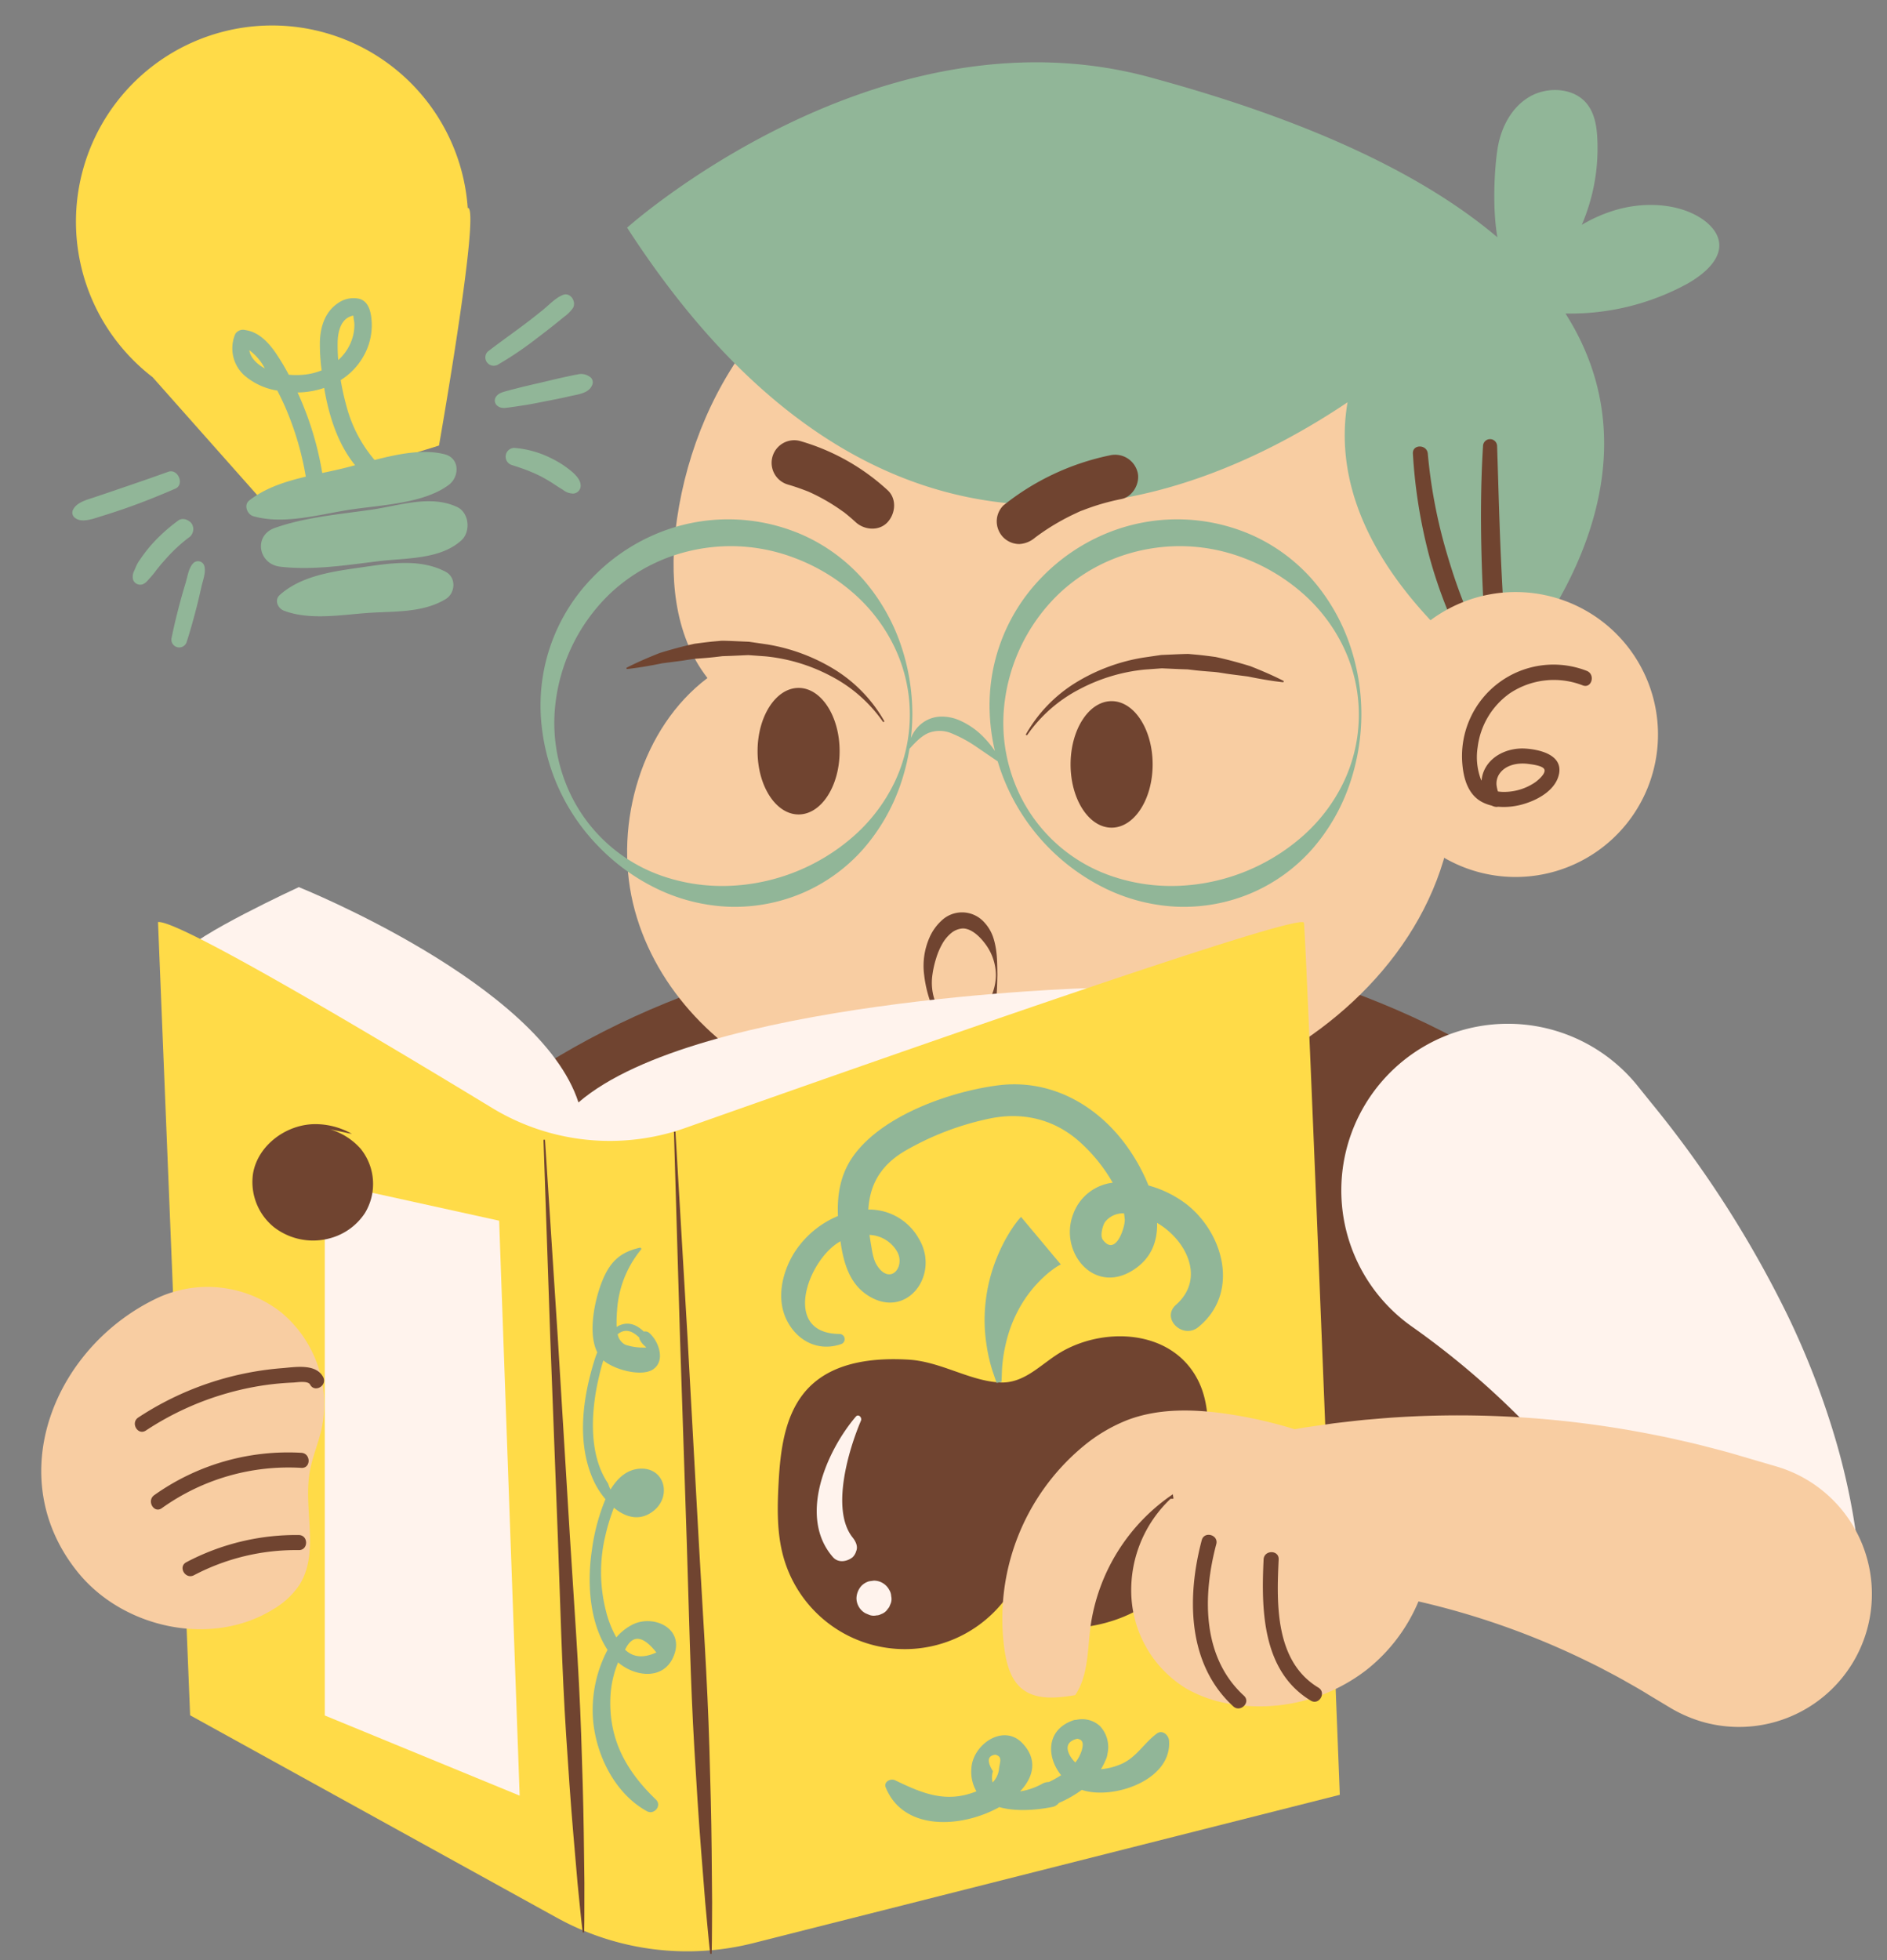 <?xml version="1.0" encoding="UTF-8"?><svg xmlns="http://www.w3.org/2000/svg" xmlns:xlink="http://www.w3.org/1999/xlink" contentScriptType="text/ecmascript" fill="#91b698" width="489.4" zoomAndPan="magnify" contentStyleType="text/css" viewBox="-10.7 -6.6 489.4 508.2" height="508.2" preserveAspectRatio="xMidYMid meet" version="1"><rect x="-10.7" y="-6.6" width="489.4" height="508.2" fill="#808080" stroke="none"/><g data-name="Layer 2"><g data-name="3"><g><g id="change1_1"><path fill="#704430" d="M60.146,382.242c0-80.871,87.086-146.43,194.511-146.43s194.511,65.559,194.511,146.43"/></g><g id="change2_1"><path fill="#fff3ed" d="M417.461,279.226a283.77,283.77,0,0,1,35.561,55.429A211.033,211.033,0,0,1,465.27,366.362a173.153,173.153,0,0,1,6.486,34.196,28.075,28.075,0,0,1-54.192,12.39l-1.623-4.271c-5.477-14.346-14.07-27.417-24.549-39.338a213.206,213.206,0,0,0-36.156-32.155,43.202,43.202,0,1,1,58.59-62.474Z"/></g><g id="change3_1"><path fill="#f8cda2" d="M232.077,51.094c-17.765,3.601-33.957,13.8-45.64,27.659s-18.931,31.231-21.552,49.167c-2.083,14.252-.954,29.917,7.897,41.28-17.039,12.836-24.228,37.573-19.328,58.335s20.897,38.081,40.429,46.658c8.478,3.723,17.124,8.086,26.35,8.875,29.417,2.516,59.868,1.72,87.256-9.307s51.348-33.794,57.562-62.657c5.845-27.15-7.151-56.12.319-82.87l-30.581-58.98"/></g><g id="change1_2"><path fill="#704430" d="M288.239,191.597c0,9.059-4.764,16.403-10.64,16.403s-10.64-7.344-10.64-16.403,4.764-16.403,10.64-16.403S288.239,182.538,288.239,191.597Zm33.898-21.679c-2.755-1.409-5.62-2.63-8.521-3.78-2.969-.913-5.992-1.743-9.055-2.399-1.555-.21-3.115-.411-4.679-.568l-2.347-.213c-.788-.003-1.58.041-2.368.06l-4.719.208-4.683.685a48.261,48.261,0,0,0-17.549,6.541,37.446,37.446,0,0,0-12.815,13.302.195.195,0,0,0,.332.202l.013-.019a37.518,37.518,0,0,1,13.46-11.801,45.725,45.725,0,0,1,16.99-5.129l4.443-.322,4.462.2,2.222.076,2.219.261c1.48.159,2.964.274,4.453.381,1.49.116,2.96.433,4.45.62l4.494.577c2.962.605,5.961,1.14,9.07,1.486l.016.002a.197.197,0,0,0,.111-.371Zm-125.719,1.847c-5.876,0-10.64,7.344-10.64,16.403s4.764,16.403,10.64,16.403,10.64-7.344,10.64-16.403S202.295,171.765,196.418,171.765Zm9.384-4.741a48.265,48.265,0,0,0-17.549-6.541l-4.683-.685-4.719-.208c-.788-.019-1.58-.063-2.368-.06l-2.347.213c-1.564.157-3.124.358-4.679.568-3.063.656-6.086,1.486-9.055,2.399-2.901,1.15-5.766,2.371-8.521,3.78a.197.197,0,0,0,.111.371l.016-.002c3.109-.346,6.107-.881,9.07-1.486l4.494-.577c1.491-.187,2.961-.504,4.45-.62,1.489-.106,2.973-.221,4.453-.381l2.219-.261,2.221-.077,4.462-.2,4.443.322a45.725,45.725,0,0,1,16.99,5.128,37.518,37.518,0,0,1,13.46,11.801l.013.02a.195.195,0,0,0,.332-.202A37.448,37.448,0,0,0,205.802,167.024Z"/></g><g id="change4_1"><path fill="inherit" d="M329.773,143.808A45.737,45.737,0,0,0,314.16,132.21a48.084,48.084,0,0,0-38.583-.229,49.715,49.715,0,0,0-16.164,11.18,47.456,47.456,0,0,0-13.411,35.503,51.343,51.343,0,0,0,1.337,9.464,25.382,25.382,0,0,0-2.663-3.314,19.665,19.665,0,0,0-6.946-4.817,11.456,11.456,0,0,0-4.549-.79,8.379,8.379,0,0,0-4.52,1.545,8.951,8.951,0,0,0-2.853,3.424c-.095.19-.173.385-.256.578a56.71,56.71,0,0,0,.366-6.09,55.733,55.733,0,0,0-3.095-18.376,50.872,50.872,0,0,0-9.505-16.481,45.736,45.736,0,0,0-15.613-11.598,48.084,48.084,0,0,0-38.583-.229,49.715,49.715,0,0,0-16.164,11.18,47.456,47.456,0,0,0-13.411,35.503,52.751,52.751,0,0,0,14.844,34.07,53.292,53.292,0,0,0,15.346,11.131,47.152,47.152,0,0,0,18.724,4.641,44.887,44.887,0,0,0,19.141-3.634,44.316,44.316,0,0,0,15.653-11.413,50.364,50.364,0,0,0,9.519-16.438,56.324,56.324,0,0,0,2.395-9.453c1.622-1.813,3.237-3.453,5.043-4.162a8.016,8.016,0,0,1,6.127.242,34.024,34.024,0,0,1,6.363,3.508l5.357,3.654a53.796,53.796,0,0,0,28.133,33.056,47.153,47.153,0,0,0,18.724,4.641,44.887,44.887,0,0,0,19.141-3.634A44.316,44.316,0,0,0,329.71,213.458a50.362,50.362,0,0,0,9.519-16.438,56.489,56.489,0,0,0,3.144-18.355,55.736,55.736,0,0,0-3.095-18.376A50.874,50.874,0,0,0,329.773,143.808ZM221.232,196.38a44.143,44.143,0,0,1-10.909,14.145,51.816,51.816,0,0,1-31.86,12.561,47.772,47.772,0,0,1-17.347-2.54,41.306,41.306,0,0,1-25.172-24.27,42.742,42.742,0,0,1-2.829-17.612,46.992,46.992,0,0,1,14.198-31.151,44.876,44.876,0,0,1,14.418-9.248,46.941,46.941,0,0,1,16.733-3.256,46.464,46.464,0,0,1,16.827,3.027,49.61,49.61,0,0,1,14.97,8.83,43.689,43.689,0,0,1,10.924,14.102,40.63,40.63,0,0,1,.049,35.411Zm116.455,0a44.142,44.142,0,0,1-10.909,14.145,51.816,51.816,0,0,1-31.86,12.561,47.773,47.773,0,0,1-17.348-2.54,41.306,41.306,0,0,1-25.172-24.27,42.74,42.74,0,0,1-2.829-17.612,46.993,46.993,0,0,1,14.198-31.151,44.875,44.875,0,0,1,14.418-9.248,46.94,46.94,0,0,1,16.733-3.256,46.464,46.464,0,0,1,16.827,3.027,49.611,49.611,0,0,1,14.97,8.83,43.687,43.687,0,0,1,10.923,14.102,40.629,40.629,0,0,1,.049,35.411Zm89.308-129.458a63.284,63.284,0,0,1-31.682,7.766c30.145,47.34-17.306,95.629-17.306,95.629l-15.303-13.602c-22.904-23.212-26.523-43.721-23.915-59.003-40.958,27.463-119.847,58.303-186.844-45.279,0,0,65.841-59.042,137.153-38.561l-.023-.009c42.686,11.685,70.738,25.949,88.576,41.058-1.531-8.858-.525-19.997.17-23.684.941-4.996,3.514-9.962,8.043-12.677s11.194-2.493,14.675,1.366c2.313,2.564,2.88,6.13,3.033,9.498a50.194,50.194,0,0,1-3.704,21.494c-.099.238-.209.501-.322.771a38.745,38.745,0,0,1,9.58-4.063c6.881-1.839,14.93-1.46,20.777,2.008,2.664,1.58,4.861,3.885,5.24,6.544C435.769,60.569,431.452,64.378,426.995,66.922Z"/></g><g id="change1_3"><path fill="#704430" d="M371.245,155.358c.796,1.833,1.82,3.876,1.7,5.916a1.351,1.351,0,0,1-2.013,1.155c-1.86-1.213-2.899-3.376-3.818-5.336-.961-2.048-1.865-4.12-2.696-6.225a121.773,121.773,0,0,1-4.323-12.849,134.753,134.753,0,0,1-4.356-26.993c-.153-2.506,3.651-2.446,3.866,0A132.813,132.813,0,0,0,364.517,136.8c1.246,4.248,2.627,8.445,4.252,12.565Q369.958,152.381,371.245,155.358Zm8.211-.996q-.487-7.598-.838-15.207c-.465-10.036-.71-20.086-1.04-30.127a1.827,1.827,0,0,0-3.652,0c-.619,10.044-.642,20.07-.337,30.127q.226,7.45.716,14.884c.321,4.874.169,10.438,2.081,14.981.576,1.369,2.824,1.795,3.228,0C380.675,164.295,379.764,159.161,379.456,154.363ZM246.983,236.744c1,3.225.939,6.386.998,9.438-.103,3.048-.02,6.21-1.046,9.414a10.137,10.137,0,0,1-2.733,4.381,7.395,7.395,0,0,1-5.283,1.966,7.492,7.492,0,0,1-4.86-2.464,15.23,15.23,0,0,1-2.608-4.16,31.485,31.485,0,0,1-2.468-9.137,18.147,18.147,0,0,1,1.382-9.686,12.934,12.934,0,0,1,3.07-4.345,7.706,7.706,0,0,1,10.87.113A10.757,10.757,0,0,1,246.983,236.744Zm.607,9.438a13.725,13.725,0,0,0-2.924-8.267c-1.72-2.255-3.851-3.853-5.747-3.778a5.193,5.193,0,0,0-2.842,1.127,10.017,10.017,0,0,0-2.416,2.899,18.39,18.39,0,0,0-1.599,3.806,25.358,25.358,0,0,0-.94,4.213,14.196,14.196,0,0,0,1.454,8.568,8.627,8.627,0,0,0,2.878,3.085,5.572,5.572,0,0,0,3.465.849c2.12-.268,4.066-1.934,5.795-4.211A13.668,13.668,0,0,0,247.59,246.182Z"/></g><g id="change2_2"><path fill="#fff3ed" d="M139.328,279.245c-9.925-30.797-72.533-55.829-72.533-55.829s-27.287,12.583-30.088,17.227l68.659,61.469s15.501,7.278,25.966,3.394q.557-.207,1.093-.457c18.253,40.7,138.85-55.438,138.85-55.438S170.23,252.543,139.328,279.245Z"/></g><g id="change5_1"><path fill="#ffdb48" d="M327.474,232.663c-.518-3.11-108.889,34.983-160.459,53.201a58.751,58.751,0,0,1-50.075-5.185c-30.895-18.763-81.646-48.99-86.658-48.195L38.609,438.147l95.095,52.481a70.016,70.016,0,0,0,50.989,6.58l152.09-38.447S328.139,236.653,327.474,232.663Z"/></g><g id="change2_3"><path fill="#fff3ed" d="M73.534 299.957L118.753 309.904 124.073 458.978 73.534 438.195 73.534 299.957z"/></g><g id="change1_4"><path fill="#704430" d="M248.409,351.843c6.799.422,11.032-5.076,16.557-8.153,11.562-6.437,28.843-5.317,35.236,7.983,2.68,5.576,2.56,12.039,2.28,18.22-.539,11.902-1.792,24.641-9.406,33.805-7.478,9.001-19.985,12.711-31.652,11.799-5.131-.401-11.566-3.474-10.629-8.535a32.677,32.677,0,0,1-58.286-9.79c-1.749-6.21-1.624-12.78-1.281-19.223.473-8.911,1.68-18.578,7.971-24.907,6.479-6.519,16.594-7.657,25.769-7.108C233.208,346.425,240.598,351.357,248.409,351.843ZM80.572,287.398a19.159,19.159,0,0,0-9.904-2.522c-7.334.186-14.533,5.583-15.746,12.819a15.046,15.046,0,0,0,5.409,13.871,16.561,16.561,0,0,0,14.746,2.838,15.668,15.668,0,0,0,8.882-6.502,14.529,14.529,0,0,0-1.113-16.638,17.09,17.09,0,0,0-10.577-5.606"/></g><g id="change4_2"><path fill="inherit" d="M264.46,321.3c.058-.1-.091-.015-.198.033a2.504,2.504,0,0,0-.362.193,8.956,8.956,0,0,0-.789.493c-.544.344-1.071.773-1.619,1.181a32.263,32.263,0,0,0-8.179,10.053,34.721,34.721,0,0,0-3.191,8.723,39.33,39.33,0,0,0-.808,4.782c-.185,1.628-.174,3.275-.266,4.961l-1.279.246c-.523-1.615-1.158-3.249-1.599-4.941a43.706,43.706,0,0,1-1.053-5.202,41.649,41.649,0,0,1-.177-10.977,42.574,42.574,0,0,1,2.802-11.121,45.385,45.385,0,0,1,2.555-5.372c.519-.871,1.024-1.752,1.627-2.618.281-.434.601-.873.936-1.315.161-.218.327-.439.532-.679a9.016,9.016,0,0,1,.726-.809Z"/></g><g id="change2_4"><path fill="#fff3ed" d="M211.252,360.714c.691-.811,1.686.231,1.342,1.036-3.181,7.443-7.901,23.114-2.157,30.305.743.93,1.446,2.27.927,3.507a3.644,3.644,0,0,1-.927,1.591c-1.427,1.164-3.723,1.568-5.098,0-9.132-10.414-1.702-27.495,5.913-36.439Zm8.655,44.884-.071-.134A4.511,4.511,0,0,0,215.94,403.23l-1.2.161a4.509,4.509,0,0,0-1.991,1.16,5.02,5.02,0,0,0-1.322,3.191,4.51,4.51,0,0,0,2.235,3.896l.134.071,1.067.45a3.383,3.383,0,0,0,1.781.08,2.222,2.222,0,0,0,1.127-.305,3.348,3.348,0,0,0,1.437-.923l.698-.904.45-1.067a3.383,3.383,0,0,0,.08-1.781,3.324,3.324,0,0,0-.53-1.661Z"/></g><g id="change1_5"><path fill="#704430" d="M164.481,286.82l3.13,53.256,2.935,53.265c.994,17.754,2.212,35.499,2.74,53.273.251,8.888.502,17.776.584,26.671l.117,13.343c-.039,4.451-.004,8.899-.108,13.353l-.39.017c-.495-4.428-.852-8.861-1.283-13.292l-1.057-13.302c-.701-8.868-1.234-17.744-1.766-26.619-1.039-17.752-1.387-35.535-1.959-53.308l-1.764-53.316-1.569-53.325Zm-34.226,2.111,1.76,51.418,1.955,51.408c.636,17.137,1.048,34.285,2.15,51.399.564,8.556,1.128,17.113,1.861,25.66l1.105,12.822c.446,4.27.819,8.544,1.33,12.81l.39-.019c.088-4.296.037-8.586.06-12.879l-.165-12.868c-.114-8.579-.396-17.149-.679-25.719-.591-17.139-1.873-34.244-2.93-51.36l-3.126-51.351-3.32-51.341Z"/></g><g id="change3_2"><path fill="#f8cda2" d="M473.392,416.39a34.467,34.467,0,0,1-42.767,23.388,35.898,35.898,0,0,1-8.064-3.534l-5.795-3.482c-1.793-1.121-3.625-2.165-5.472-3.198-1.835-1.072-3.709-2.054-5.594-3.038-1.875-1.02-3.79-1.939-5.713-2.873a202.197,202.197,0,0,0-23.968-9.744q-9.21-3.074-18.831-5.29a44.585,44.585,0,0,1-13.631,17.877A45.468,45.468,0,0,1,308.5,435.22a34.384,34.384,0,0,1-11.378-3.91,29.799,29.799,0,0,1-14.385-23.752,32.573,32.573,0,0,1,10.157-25.55h.665c.222,0-.22-1.227.002-1.227a49.759,49.759,0,0,0-21.465,34.591c-.772,6.015-.547,12.534-3.951,17.552-4.688.757-10.005,1.363-13.719-1.596-2.866-2.284-3.96-6.111-4.539-9.729a58.074,58.074,0,0,1,20.438-53.27,41.958,41.958,0,0,1,11.435-6.763c8.096-3.054,17.064-2.823,25.629-1.592a116.221,116.221,0,0,1,17.675,4.002l2.44-.426,7.932-1.139c2.655-.298,5.317-.629,7.987-.889,2.67-.213,5.348-.473,8.032-.636a255.739,255.739,0,0,1,32.413.016,261.261,261.261,0,0,1,32.45,4.131c2.689.519,5.386,1.037,8.053,1.67,2.679.597,5.361,1.208,8.013,1.922,2.666.676,5.33,1.377,7.965,2.17l7.496,2.196,2.16.633A34.467,34.467,0,0,1,473.392,416.39Zm-91.025-195.605a36.939,36.939,0,1,0-36.938-36.938A36.938,36.938,0,0,0,382.367,220.785Zm-320.1,112.93a30.921,30.921,0,0,0-31.711-3.969C3.653,342.159-10.705,376.133,9.511,401.084c11.808,14.574,34.652,19.452,50.61,9.595a20.849,20.849,0,0,0,6.771-6.247c5.39-8.412,1.031-19.578,2.739-29.422.656-3.781,2.218-7.347,3.071-11.088A30.921,30.921,0,0,0,62.267,333.714Z"/></g><g id="change1_6"><path fill="#704430" d="M219.504,120.499c2.413,2.212,2.071,6.032,0,8.288-2.205,2.401-6.028,2.072-8.288,0-.746-.684-1.507-1.349-2.292-1.987-.174-.142-.351-.281-.526-.422-.113-.091-.164-.134-.191-.157-.172-.117-.347-.231-.507-.346a49.723,49.723,0,0,0-4.694-2.98q-1.25-.699-2.54-1.326-.607-.295-1.221-.573c-.135-.061-.272-.121-.408-.18-1.699-.653-3.4-1.269-5.153-1.768A5.862,5.862,0,0,1,196.8,107.746,56.561,56.561,0,0,1,219.504,120.499Zm57.545-9.013a65.216,65.216,0,0,0-27.525,12.972,5.852,5.852,0,0,0-1.716,4.144,5.963,5.963,0,0,0,1.716,4.144,5.896,5.896,0,0,0,4.144,1.716,6.819,6.819,0,0,0,4.113-1.694l-.143.112q.34-.257.684-.509.688-.504,1.39-.987,1.405-.967,2.865-1.849a58.55,58.55,0,0,1,5.835-3.092c.447-.206.899-.443,1.363-.606-1.542.543.278-.1.574-.214q1.59-.615,3.215-1.137a59.501,59.501,0,0,1,6.602-1.698c3.012-.599,5.019-4.349,4.093-7.209A6.008,6.008,0,0,0,277.049,111.486Zm27.694,282.288c.645-2.433-3.123-3.471-3.767-1.038-3.877,14.632-3.817,32.107,8.179,43.097,1.851,1.696,4.621-1.06,2.763-2.763C300.957,423.03,301.215,407.088,304.743,393.774Zm26.481,37.191c-11.282-6.791-10.843-21.777-10.298-33.23.12-2.513-3.787-2.507-3.907,0-.62,13.017-.402,28.999,12.233,36.604C331.411,435.639,333.378,432.262,331.224,430.966Zm68.557-259.86a20.579,20.579,0,0,0-18.926,2.073,20.085,20.085,0,0,0-8.315,13.935,16.447,16.447,0,0,0,.83,8.355c.053.121.124.218.183.331a8.216,8.216,0,0,1,.412-2.008c1.595-4.461,6.489-6.586,10.968-6.296,3.699.239,9.696,1.615,8.707,6.566-.8,4.005-5.09,6.512-8.669,7.65a17.918,17.918,0,0,1-7.114.861,2.055,2.055,0,0,1-.843-.002,3.623,3.623,0,0,1-.859-.301,10.704,10.704,0,0,1-2.437-.895c-3.715-1.942-4.864-6.191-5.169-10.074a23.73,23.73,0,0,1,32.271-23.961C403.143,168.237,402.127,172.013,399.781,171.106Zm-22.325,26.057a10.46,10.46,0,0,0,.288,1.292.61.61,0,0,0,.07.163,10.561,10.561,0,0,0,1.941.106,14.269,14.269,0,0,0,7.793-2.553c.687-.509,2.716-2.204,2.287-3.272-.394-.982-3.176-1.29-4.053-1.414-2.8-.395-6.173.193-7.758,2.804A4.523,4.523,0,0,0,377.456,197.163ZM66.795,391.407a61.001,61.001,0,0,0-29.172,7.051c-2.225,1.172-.253,4.545,1.972,3.373a56.822,56.822,0,0,1,27.2-6.517C69.31,395.345,69.311,391.438,66.795,391.407Zm.665-21.322A59.92,59.92,0,0,0,29.296,381.07c-2.028,1.45-.079,4.84,1.972,3.373a56.487,56.487,0,0,1,36.193-10.451C69.972,374.141,69.963,370.234,67.46,370.085Zm-4.908-21.952A79.058,79.058,0,0,0,25.166,360.935c-2.092,1.376-.137,4.76,1.972,3.373a75.92,75.92,0,0,1,21.246-9.717,74.205,74.205,0,0,1,11.363-2.276q2.8-.328,5.62-.445c.97-.04,3.782-.556,4.36.531,1.181,2.221,4.554.249,3.373-1.972C71.212,346.88,65.815,347.875,62.552,348.133Z"/></g><g id="change4_3"><path fill="inherit" d="M297.162,305.74a28.609,28.609,0,0,0-9.991-4.963,48.789,48.789,0,0,0-6.23-11.004c-7.84-10.361-19.665-16.643-32.811-14.957-12.316,1.58-29.927,7.72-37.492,18.281-3.385,4.726-4.256,10.045-4.011,15.594a24.669,24.669,0,0,0-11.568,9.9c-3.052,5.181-4.498,11.976-1.506,17.508,2.827,5.226,8.213,7.758,13.871,5.811a1.35,1.35,0,0,0-.357-2.638c-15.26-.063-8.199-19.388.16-23.999.018-.01.037-.018.054-.027.736,5.225,2.165,10.617,6.678,13.753,10.217,7.1,19.361-4.952,13.641-14.437a14.738,14.738,0,0,0-13.092-7.545c.364-6.154,2.897-11.254,9.366-15.125a73.805,73.805,0,0,1,22.043-8.46c8.572-1.796,16.76.12,23.323,5.959a42.774,42.774,0,0,1,8.646,10.665,12.449,12.449,0,0,0-10.232,8.103c-3.731,9.524,4.971,20.747,15.029,14.853,5.085-2.98,6.845-7.564,6.706-12.542,7.558,4.402,12.644,14.393,4.918,21.236-3.995,3.538,1.772,9.05,5.784,5.784C310.802,328.773,306.821,313.428,297.162,305.74Zm-75.219,12.129c2.305,3.983-1.84,9.033-5.265,3.506-.946-1.526-1.209-3.737-1.509-5.46-.137-.789-.25-1.562-.351-2.326A8.696,8.696,0,0,1,221.942,317.869Zm53.358-3.049c-.755-1.019.003-3.793.64-4.645a5.926,5.926,0,0,1,4.879-2.17,16.467,16.467,0,0,1,.192,1.652C281.115,311.411,278.702,319.414,275.301,314.82Zm14.062,128.037c-3.315,2.413-5.223,6.09-9.125,7.864a16.928,16.928,0,0,1-5.4,1.407,16.957,16.957,0,0,0,1.189-2.345,3.649,3.649,0,0,0,.307-.765,3.392,3.392,0,0,0,.182-.836,7.962,7.962,0,0,0-1.943-7.247,6.818,6.818,0,0,0-6.126-1.607,2.294,2.294,0,0,0-.791.121c-7.115,2.452-6.951,9.54-3.151,14.227a27.687,27.687,0,0,1-3.173,1.772,3.475,3.475,0,0,0-1.742.461,17.033,17.033,0,0,1-5.722,1.962c3.566-3.769,4.581-8.348.567-12.52-4.95-5.145-12.868.4-13.198,6.535a10.104,10.104,0,0,0,1.302,5.973c-7.852,3.151-13.967.57-21.108-2.873-1.134-.547-3.015.398-2.421,1.861,4.642,11.438,19.744,10.525,29.459,5.107,4.309,1.222,9.69.764,13.663-.021a2.821,2.821,0,0,0,1.783-1.061,29.978,29.978,0,0,0,5.958-3.394c.055.019.107.042.163.059,7.935,2.568,23.319-2.544,22.452-12.89C292.368,443.248,290.752,441.846,289.363,442.858Zm-41.926,5.505c1.882.473,1.232,1.767.976,3.518a5.935,5.935,0,0,1-1.679,3.688,5.45,5.45,0,0,1,.094-2.913Q244.403,448.769,247.437,448.362Zm21.234-4.129c1.627.228,1.63,1.386,1.188,3.001a9.914,9.914,0,0,1-1.665,3.15C266.615,448.884,264.393,445.253,268.671,444.233ZM153.447,414.577a13.78,13.78,0,0,0-4.299,3.369,26.763,26.763,0,0,1-2.663-6.731,40.621,40.621,0,0,1-.167-19.71,51.618,51.618,0,0,1,1.879-6.307c.099-.297.211-.587.32-.879,3.003,2.506,6.72,3.647,10.288.818,4.829-3.829,2.833-11.408-3.669-10.926-3.267.242-5.689,2.428-7.492,5.39a6.96,6.96,0,0,1-.622-1.544c-3.417-5.003-4.17-11.453-3.898-17.358a58.073,58.073,0,0,1,1.522-10.327c.175-.759.548-2.413,1.141-4.252,2.894,2.473,9.868,4.281,12.815,2.379,3.401-2.194,1.553-7.351-.92-9.494a1.546,1.546,0,0,0-1.406-.344c-.008-.008-.009-.017-.017-.024-2.556-2.475-4.98-2.449-7.039-1.191a39.92,39.92,0,0,1,.122-4.284,27.534,27.534,0,0,1,6.189-15.739.308.308,0,0,0-.297-.51c-5.439,1.224-8.016,3.991-10.027,9.362-1.687,4.505-3.486,12.827-.995,17.757-.231.55-.433,1.095-.6,1.621-3.193,10.036-4.863,21.826-.328,31.72a21.387,21.387,0,0,0,3.044,4.743,52.292,52.292,0,0,0-3.487,12.969c-1.282,8.351-.801,18.708,4.025,26.106a33.472,33.472,0,0,0-3.796,17.598c.631,9.358,5.581,19.605,14.018,24.233,1.875,1.029,3.945-1.467,2.33-3.02-7.394-7.109-11.986-14.984-11.836-25.519a26.955,26.955,0,0,1,2.021-10.051c4.606,3.932,12.418,4.735,14.682-2.373C166.402,415.416,158.704,412.022,153.447,414.577Zm1.431-74.56a.968.968,0,0,0,.218.136,1.584,1.584,0,0,0,.189.7c1.157,2.131,2.796,1.982.18,1.937a14.005,14.005,0,0,1-4.039-.747,3.89,3.89,0,0,1-1.932-2.687C150.936,338.145,152.718,337.986,154.878,340.017Zm-3.477,81.091c.055-.08.1-.167.156-.247q2.82-5.552,7.973.996C156.143,423.398,153.441,423.129,151.402,421.108Z"/></g><g id="change5_2"><path fill="#ffdb48" d="M110.742,47.306l-.135.042a50.864,50.864,0,1,0-94.5,29.451l0,0,0,.001A51.116,51.116,0,0,0,28.887,91.205l28.382,31.99,45.885-14.272s8.146-46.23,8.138-58.615C111.291,48.539,111.123,47.461,110.742,47.306Z"/></g><g id="change4_4"><path fill="inherit" d="M79.764,125.599c7.966-1.253,19.356-1.539,25.928-6.481,2.808-2.111,2.886-6.899-1.035-7.922-5.489-1.432-12.064-.117-18.208,1.476a35.419,35.419,0,0,1-7.152-13.459A67.314,67.314,0,0,1,77.66,91.952a17.351,17.351,0,0,0,5.889-6.139A16.221,16.221,0,0,0,85.547,75.338c-.298-1.879-.964-3.79-2.946-4.439A6.939,6.939,0,0,0,76.92,72.026c-3.333,2.241-4.556,6.152-4.653,9.996a49.996,49.996,0,0,0,.456,7.402,16.284,16.284,0,0,1-4.356,1.103,21.236,21.236,0,0,1-4.171.032,60.715,60.715,0,0,0-3.3-5.509c-1.917-2.819-4.466-5.598-8.022-6.077a2.339,2.339,0,0,0-2.562,1.043,9.433,9.433,0,0,0,2.493,10.83,17.228,17.228,0,0,0,8.424,3.826c.633,1.237,1.245,2.485,1.813,3.753A77.588,77.588,0,0,1,68.61,116.989c-5.296,1.256-10.516,2.912-14.67,6.179-1.504,1.182-.527,3.625,1.077,4.081C62.86,129.481,71.913,126.834,79.764,125.599Zm1.131-50.43c-.045-.046-.031-.068,0,0Zm-4.021,6.853c.055-2.447.749-5.727,3.419-6.621a2.559,2.559,0,0,1,.63-.155,1.767,1.767,0,0,1,.056.365c.04.586.206,1.151.226,1.749a11.348,11.348,0,0,1-.558,3.845,12.524,12.524,0,0,1-3.63,5.559C76.895,85.171,76.839,83.584,76.874,82.022ZM53.968,84.205a13.928,13.928,0,0,1,3.998,4.673l.025.042C56.181,87.981,54.232,86.239,53.968,84.205Zm12.514,10.96A22.586,22.586,0,0,0,73.38,93.982c1.147,6.964,3.457,14.455,8.017,20.047-1.123.302-2.216.59-3.263.843-1.704.412-3.47.786-5.256,1.168A82.263,82.263,0,0,0,66.481,95.165Zm42.494,38.323c-5.558,5.056-14.425,4.551-21.608,5.434-8.382,1.03-16.939,2.382-25.385,1.413-5.693-.653-7.04-8.09-1.363-10.072,7.992-2.791,16.608-3.497,24.94-4.7,7.32-1.057,15.392-3.956,22.304-.703C111.003,126.337,111.431,131.255,108.975,133.488Zm-4.078,15.238c-6.074,3.697-13.636,3.103-20.542,3.623-6.874.517-14.822,1.887-21.412-.607-1.595-.604-2.563-2.751-1.077-4.081,5.461-4.888,13.416-6.048,20.466-7.05,7.464-1.06,15.676-2.598,22.566,1.052C107.681,143.138,107.424,147.189,104.898,148.726ZM118.427,87.952a2.173,2.173,0,0,1-2.789-.557,2.14,2.14,0,0,1,.169-2.839c3.222-2.491,6.565-4.824,9.813-7.283q2.315-1.753,4.567-3.587c1.597-1.297,3.201-3.07,5.125-3.822,1.942-.76,3.531,1.78,2.597,3.378a9.563,9.563,0,0,1-2.382,2.361q-1.139.94-2.293,1.863-2.414,1.931-4.886,3.789A89.776,89.776,0,0,1,118.427,87.952Zm24.396,5.402c-.888,2.09-3.88,2.336-5.84,2.803-1.973.47-3.966.848-5.956,1.239-1.992.391-3.982.803-5.989,1.108-1.103.168-2.205.35-3.312.488s-2.305.442-3.272-.261a1.732,1.732,0,0,1-.606-2.311c.68-1.122,1.819-1.339,3.007-1.678.971-.277,1.958-.509,2.935-.765,2.028-.53,4.079-.97,6.119-1.451,2.042-.482,4.079-.983,6.131-1.421.992-.212,1.981-.448,2.984-.603a3.846,3.846,0,0,1,3.538.825A1.734,1.734,0,0,1,142.823,93.354ZM139.9,119.383a2.047,2.047,0,0,1-1.994,1.994,4.368,4.368,0,0,1-2.611-.979c-.613-.37-1.213-.741-1.808-1.139a41.695,41.695,0,0,0-3.683-2.221c-.672-.356-1.361-.667-2.05-.99l-.036-.017-.024-.009c-.157-.062-.314-.125-.471-.189-.291-.118-.58-.244-.87-.365l-.059-.025-.129-.049c-1.34-.514-2.705-.972-4.074-1.402a2.279,2.279,0,0,1-1.625-2.489,2.254,2.254,0,0,1,2.228-1.967,25.761,25.761,0,0,1,9.73,2.767A24.963,24.963,0,0,1,136.42,114.74C137.816,115.792,139.94,117.461,139.9,119.383Zm-105.134.719c-4.21,1.822-8.441,3.53-12.771,5.045q-3.144,1.099-6.326,2.073c-1.871.569-5.031,1.849-6.796.541a1.694,1.694,0,0,1-.762-1.873c.786-2.2,3.716-2.896,5.73-3.573q3.157-1.06,6.309-2.138c4.267-1.452,8.532-2.924,12.775-4.445C35.471,114.818,37.233,119.034,34.766,120.102Zm.396,15.283q-1.526,1.418-2.905,2.982c-.472.532-.946,1.061-1.401,1.608-.227.273-.45.55-.671.827-.111.139-.22.278-.331.416l-.014.017-.046.062a21.062,21.062,0,0,1-1.607,1.966c-.649.688-1.059,1.369-2.026,1.672a1.947,1.947,0,0,1-2.376-1.349,3.288,3.288,0,0,1,.309-2.163q.085-.197.172-.394c.022-.049.256-.68.108-.221a9.099,9.099,0,0,1,1.246-2.321,37.792,37.792,0,0,1,2.934-3.826A44.941,44.941,0,0,1,35.534,128.36c1.171-.867,2.867-.146,3.563.934a2.671,2.671,0,0,1-.934,3.563q-.2.149-.399.301c-.04.031-.1.079-.175.138q-.418.332-.827.675Q35.944,134.657,35.162,135.385Zm7.116,4.733c.499,1.581-.351,3.752-.713,5.327-.361,1.573-.708,3.151-1.106,4.715-.829,3.26-1.705,6.47-2.741,9.671a2.026,2.026,0,0,1-3.905-1.077c.664-3.3,1.472-6.529,2.346-9.78.419-1.558.888-3.102,1.343-4.65.454-1.545.769-3.812,1.978-4.946A1.694,1.694,0,0,1,42.279,140.118Z"/></g></g></g></g></svg>